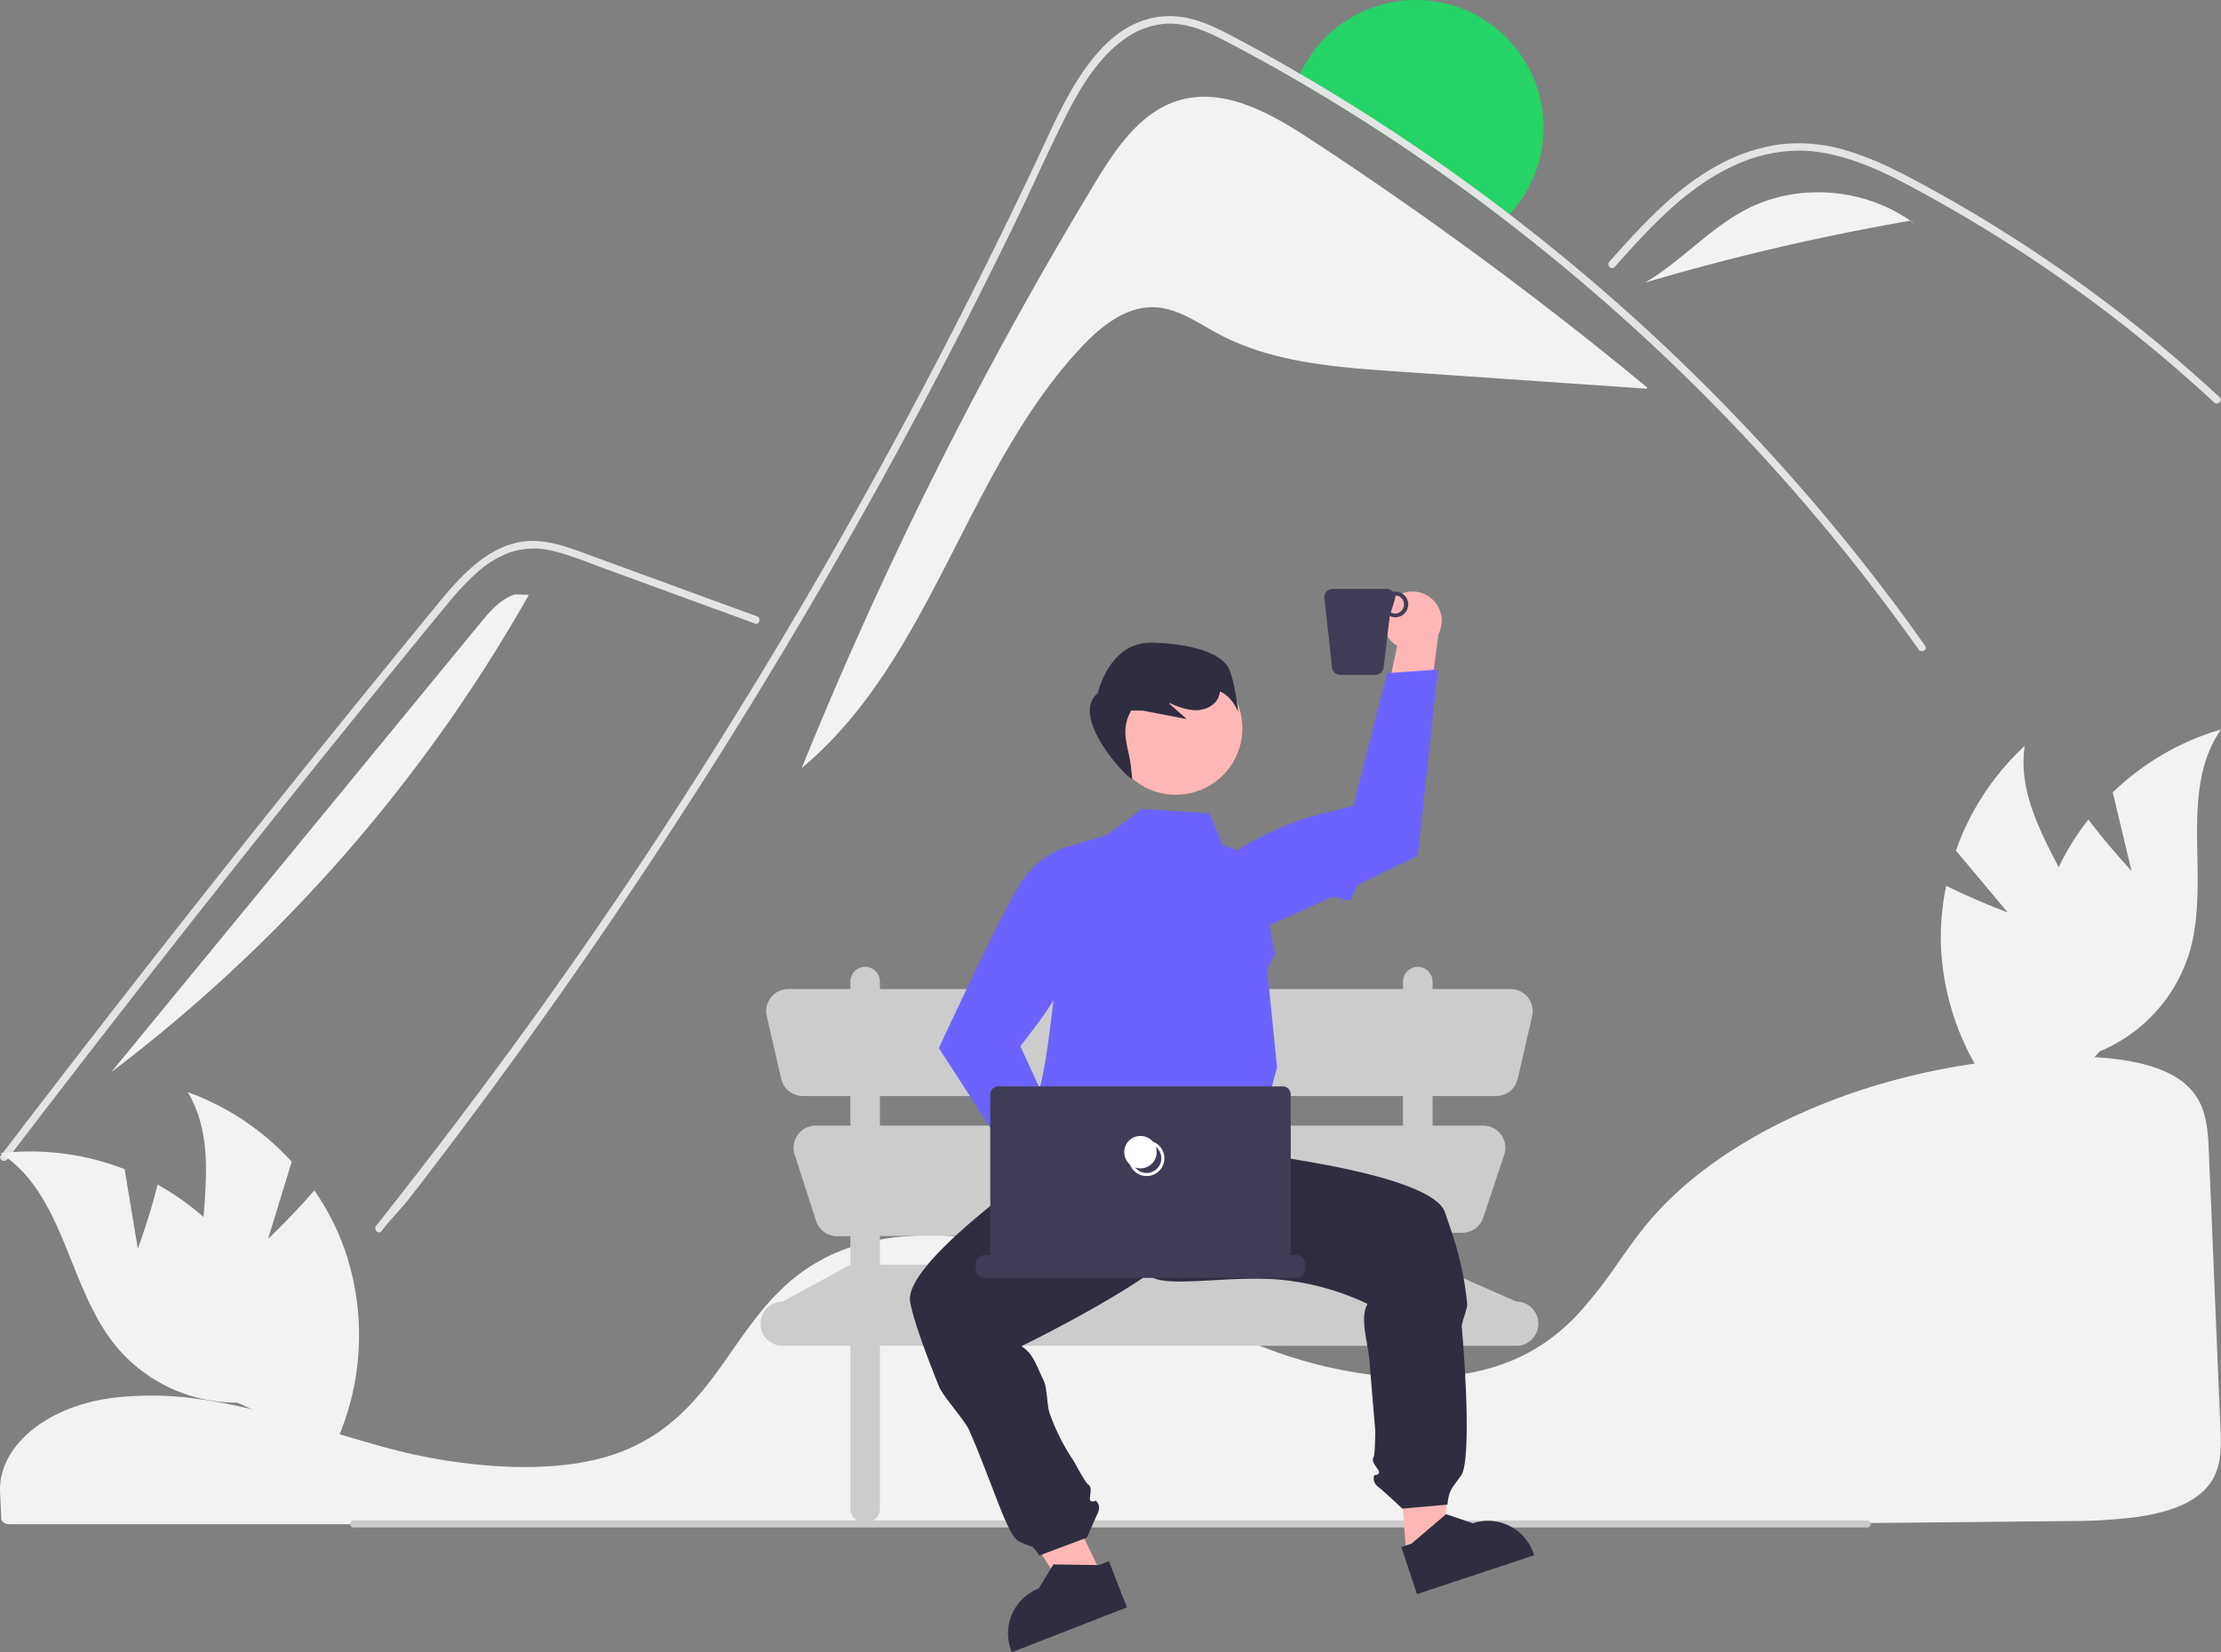 <?xml version="1.0"?>
<svg width="748.83" height="557.2" xmlns="http://www.w3.org/2000/svg" xmlns:svg="http://www.w3.org/2000/svg" data-name="Layer 1">
 <rect width="100%" height="100%" fill="#808080" stroke="none"/>
 <g class="layer">
  <title>Layer 1</title>
  <path d="m276.6,642.06c-3.6,0 -7.21,0.17 -10.73,0.51l-0.51,0.05c-23.37,2.38 -40.46,16.18 -39.75,32.09l0.13,2.88c0.09,1.82 0.19,3.78 0.27,5.95c0.04,1.07 1.31,1.89 2.89,1.89l574.73,0c40.52,-0.29 80.89,-0.64 119.99,-1.06a177.65,177.65 0 0 0 21.96,-1.31c10.86,-1.48 18.4,-4.42 23.06,-8.97l0,0c5.78,-5.65 5.96,-12.77 5.61,-20.81c-0.71,-16.23 -1.42,-33.28 -2.12,-50.28c-0.62,-14.99 -1.24,-29.93 -1.86,-44.24c-0.39,-8.49 -1.24,-15.98 -7.81,-21.71c-7.12,-6.19 -20.1,-9.33 -38.59,-9.33c-0.22,0 -0.44,0 -0.67,0c-57.93,0.23 -115.34,23.17 -142.84,57.06c-3.17,3.91 -6.12,8.09 -8.97,12.13a158.92,158.92 0 0 1 -13.79,17.66a66.95,66.95 0 0 1 -9.1,8.17c-0.22,0.18 -0.48,0.37 -0.75,0.55c-0.62,0.46 -1.26,0.91 -1.89,1.31a62.04,62.04 0 0 1 -11.61,6.08l-0.41,0.15c-0.31,0.13 -0.64,0.26 -0.97,0.37a68.21,68.21 0 0 1 -7.17,2.21c-10.48,2.66 -22.4,3.29 -35.43,1.89a151.75,151.75 0 0 1 -35.23,-8.26c-12.06,-4.39 -23.35,-9.86 -34.27,-15.16c-4.8,-2.32 -9.76,-4.72 -14.71,-7c-0.93,-0.43 -1.85,-0.85 -2.78,-1.27c-6.05,-2.71 -11.54,-4.96 -16.77,-6.85a146.28,146.28 0 0 0 -39.97,-8.52c-14.4,-0.91 -27.1,0.8 -37.73,5.07a60.65,60.65 0 0 0 -8.53,4.24c-12.59,7.52 -20.34,18.63 -27.85,29.36c-9.33,13.36 -18.98,27.17 -38.03,34.33c-21.99,8.27 -54.09,4.84 -76.8,-1.14c-7.14,-1.88 -14.27,-4.04 -21.16,-6.13q-4.18,-1.27 -8.36,-2.52c-5.48,-1.62 -9.97,-2.87 -14.12,-3.93l-1.31,-0.33c-0.73,-0.18 -1.46,-0.37 -2.21,-0.54c-4.93,-1.19 -9.52,-2.13 -14.04,-2.87l-1.06,-0.18c-2.15,-0.32 -4.15,-0.59 -6.12,-0.82l-0.79,-0.09a109.24,109.24 0 0 0 -11.83,-0.63z" fill="#f2f2f2" id="svg_1" style="--darkreader-inline-fill: #070705;" transform="translate(-225.585 -171.4)"/>
  <path d="m343.64,685.35a1.19,1.19 0 0 1 1.19,-1.19l510.29,0a1.19,1.19 0 0 1 0,2.38l-510.29,0a1.19,1.19 0 0 1 -1.19,-1.19z" fill="#cacaca" id="svg_2" style="--darkreader-inline-fill: #191712;" transform="translate(-225.585 -171.4)"/>
  <path d="m520.41,43.04a42.86,42.86 0 0 1 -11.46,29.24c-0.56,0.61 -1.15,1.2 -1.75,1.77a650.4,650.4 0 0 0 -69.84,-46.89c0.3,-0.76 0.62,-1.51 0.97,-2.25a43.04,43.04 0 0 1 82.08,18.13z" fill="#25d366" id="svg_3"/>
  <path d="m780.91,302.04l-0.04,0.45q-42.46,-2.93 -84.92,-5.86c-20.45,-1.41 -41.61,-3.01 -59.68,-12.69c-6.86,-3.67 -13.54,-8.57 -21.32,-8.91c-9.65,-0.43 -18.07,6.32 -24.69,13.36c-39.13,41.68 -50.46,105.41 -94.36,142.02a1394.14,1394.14 0 0 1 98.86,-197.31c7.04,-11.65 15.39,-24.09 28.46,-27.89c12.47,-3.63 25.23,1.67 36.71,8.47c2.46,1.46 4.86,2.99 7.18,4.51q26.54,17.37 52.2,36.07q31.52,22.93 61.6,47.78z" fill="#f2f2f2" id="svg_4" style="--darkreader-inline-fill: #070705;" transform="translate(-225.585 -171.4)"/>
  <path d="m872.47,390.44a670.65,670.65 0 0 0 -104.75,-116.27q-16.96,-14.91 -34.93,-28.72a650.4,650.4 0 0 0 -69.84,-46.89q-11.94,-6.93 -24.16,-13.31c-6.33,-3.29 -13.07,-6.3 -20.37,-5.83a27.1,27.1 0 0 0 -14.07,5.41c-8.97,6.55 -14.91,16.78 -19.8,26.53c-4.28,8.55 -8.27,17.27 -12.34,25.94c-1.73,3.69 -3.46,7.37 -5.25,11.03q-9.36,19.23 -19.16,38.25q-12.63,24.51 -25.99,48.65q-28.06,50.74 -59.23,99.66q-45.81,71.89 -98.02,139.43c-4.27,5.51 -6.03,6.79 -10.36,12.26c-1,1.28 -2.78,-0.52 -1.79,-1.79c36.11,-45.64 67.55,-88.76 99.25,-137.58q35.85,-55.22 67.76,-112.88q10.25,-18.5 20.06,-37.22q15.89,-30.32 30.67,-61.2q3.9,-8.13 7.72,-16.32c8.09,-17.33 19.87,-43.1 42.62,-42.75c6.69,0.1 12.9,2.81 18.76,5.81c5.97,3.07 11.83,6.33 17.68,9.64q3.51,1.98 6.99,4.02q13.79,8.01 27.16,16.69q22.32,14.47 43.46,30.68q10.04,7.69 19.77,15.74a673.55,673.55 0 0 1 109.09,114.31q5.75,7.63 11.25,15.44c0.94,1.33 -1.25,2.59 -2.18,1.27z" fill="#e4e4e4" id="svg_5" style="--darkreader-inline-fill: #0e0c0a;" transform="translate(-225.585 -171.4)"/>
  <path d="m769.98,261.44c1.32,-1.47 2.63,-2.95 3.96,-4.42c10.49,-11.6 21.75,-23.07 36.16,-29.72a52.46,52.46 0 0 1 21.98,-5.1c7.86,0.03 15.55,2.09 22.82,4.98c3.43,1.37 6.79,2.93 10.1,4.59c3.78,1.9 7.5,3.93 11.19,5.98q10.41,5.76 20.55,12.02q20.17,12.47 39.08,26.84q9.8,7.45 19.2,15.39q8.74,7.38 17.12,15.15c1.2,1.1 2.98,-0.68 1.79,-1.79c-1.48,-1.37 -2.97,-2.73 -4.46,-4.08q-6.31,-5.71 -12.83,-11.2q-11.88,-10.03 -24.39,-19.28q-19.43,-14.4 -40.21,-26.85q-10.38,-6.21 -21.05,-11.9c-2.15,-1.15 -4.32,-2.27 -6.52,-3.33a103.9,103.9 0 0 0 -15.49,-6.31a55.12,55.12 0 0 0 -23.4,-2.3a60.92,60.92 0 0 0 -21.59,7.47c-14.15,7.91 -25.12,20.14 -35.8,32.07c-1.08,1.21 0.7,3 1.79,1.79z" fill="#e4e4e4" id="svg_6" style="--darkreader-inline-fill: #0e0c0a;" transform="translate(-225.585 -171.4)"/>
  <path d="m480.13,381.68l-33.9,-12.39l-16.83,-6.16c-5.48,-2.01 -10.95,-4.29 -16.62,-5.72a26.21,26.21 0 0 0 -15.04,0.19a34.66,34.66 0 0 0 -11.73,7.27a95.2,95.2 0 0 0 -9.62,10.27c-3.66,4.41 -7.27,8.86 -10.9,13.29q-22.45,27.46 -44.61,55.15q-22.15,27.7 -44.01,55.62q-21.91,28 -43.53,56.23q-2.64,3.46 -5.29,6.92c-0.97,1.28 -3.17,0.02 -2.18,-1.27q21.77,-28.52 43.85,-56.8q22.13,-28.35 44.56,-56.46q22.44,-28.1 45.17,-55.97q5.67,-6.94 11.35,-13.87c3.2,-3.89 6.36,-7.83 9.86,-11.46c6.44,-6.65 14.48,-12.53 24.1,-12.69c5.66,-0.09 11.13,1.7 16.39,3.6c5.67,2.05 11.32,4.14 16.98,6.21l34.13,12.49l8.54,3.12c1.51,0.55 0.86,2.99 -0.67,2.43z" fill="#e4e4e4" id="svg_7" style="--darkreader-inline-fill: #0e0c0a;" transform="translate(-225.585 -171.4)"/>
  <path d="m814.56,241.9c17.23,-8.86 39.29,-7.12 55.12,3.94a786.12,786.12 0 0 0 -89.44,20.87c12.2,-7.15 21.74,-18.35 34.32,-24.81z" fill="#f2f2f2" id="svg_8" style="--darkreader-inline-fill: #070705;" transform="translate(-225.585 -171.4)"/>
  <path d="m869.85,245.81l3.31,2.69c-1.12,-0.94 -2.29,-1.82 -3.48,-2.66c0.05,-0.01 0.11,-0.02 0.17,-0.03z" fill="#f2f2f2" id="svg_9" style="--darkreader-inline-fill: #938366;" transform="translate(-225.585 -171.4)"/>
  <path d="m387.29,381.81c3.34,-4.06 6.94,-8.32 11.93,-9.97l4.66,0.19a528.55,528.55 0 0 1 -140.78,160.94q62.1,-75.58 124.19,-151.16z" fill="#f2f2f2" id="svg_10" style="--darkreader-inline-fill: #070705;" transform="translate(-225.585 -171.4)"/>
  <path d="m736.79,610.34l-28.21,-12.45l0,-10.7l10.05,-0.05a7.47,7.47 0 0 0 7.05,-5.11l7.06,-21.19a7.47,7.47 0 0 0 -7.09,-9.84l-17.07,0l0,-9.96l21.44,0a7.47,7.47 0 0 0 7.28,-5.79l4.86,-21.16a7.47,7.47 0 0 0 -7.28,-9.15l-26.3,0l0,-2.49a4.98,4.98 0 0 0 -9.96,0l0,2.49l-176.36,0l0,-2.49a4.98,4.98 0 0 0 -9.96,0l0,2.49l-20.91,0a7.47,7.47 0 0 0 -7.28,9.15l4.87,21.16a7.47,7.47 0 0 0 7.28,5.79l16.04,0l0,9.96l-11.68,0a7.47,7.47 0 0 0 -7.11,9.76l7.21,22.38a7.47,7.47 0 0 0 7.15,5.18l4.43,-0.03l0,9.6l-22.82,12.45a7.47,7.47 0 0 0 -7.47,7.47l0,0a7.47,7.47 0 0 0 7.47,7.47l22.82,0l0,54.78a4.98,4.98 0 0 0 9.96,0l0,-54.78l176.36,0l0,54.78a4.98,4.98 0 0 0 9.96,0l0,-54.78l28.21,0a7.47,7.47 0 0 0 7.47,-7.47l0,0a7.47,7.47 0 0 0 -7.47,-7.47zm-214.53,-69.3l176.36,0l0,9.96l-176.36,0l0,-9.96zm0,56.85l0,-9.65l176.36,-0.99l0,10.64l-176.36,0z" fill="#ccc" id="svg_11" style="--darkreader-inline-fill: #181611;" transform="translate(-225.585 -171.4)"/>
  <path d="m315.96,589.21l7.98,-26a87.77,87.77 0 0 0 -35.08,-23.51c13.12,21.75 0.4,50.11 5.7,74.95a52.79,52.79 0 0 0 28.28,35.98l12.12,15.01a88.47,88.47 0 0 0 6.5,-73.79a85.45,85.45 0 0 0 -9.9,-19.01c-7.2,8.46 -15.6,16.37 -15.6,16.37z" fill="#f2f2f2" id="svg_12" style="--darkreader-inline-fill: #070705;" transform="translate(-225.585 -171.4)"/>
  <path d="m272.05,592.54l-4.45,-26.84a87.77,87.77 0 0 0 -41.89,-5.39c21.45,13.61 22.72,44.67 38.54,64.53a52.79,52.79 0 0 0 41.35,19.59l17.54,8.04a88.47,88.47 0 0 0 -27.09,-68.94a85.45,85.45 0 0 0 -17.33,-12.61c-2.67,10.78 -6.67,21.62 -6.67,21.62z" fill="#f2f2f2" id="svg_13" style="--darkreader-inline-fill: #070705;" transform="translate(-225.585 -171.4)"/>
  <path d="m902.51,479.12l-17.47,-20.86a87.77,87.77 0 0 1 23.19,-35.29c-3.64,25.13 19.11,46.32 23.88,71.27a52.79,52.79 0 0 1 -12.07,44.14l-5.32,18.54a88.47,88.47 0 0 1 -34.68,-65.45a85.45,85.45 0 0 1 1.72,-21.37c9.93,5 20.75,9.02 20.75,9.02z" fill="#f2f2f2" id="svg_14" style="--darkreader-inline-fill: #070705;" transform="translate(-225.585 -171.4)"/>
  <path d="m944.25,465.11l-6.33,-26.46a87.77,87.77 0 0 1 36.49,-21.25c-14.46,20.88 -3.55,49.99 -10.41,74.44a52.79,52.79 0 0 1 -30.48,34.13l-13.04,14.22a88.47,88.47 0 0 1 -1.85,-74.05a85.45,85.45 0 0 1 11.08,-18.36c6.65,8.9 14.54,17.33 14.54,17.33z" fill="#f2f2f2" id="svg_15" style="--darkreader-inline-fill: #070705;" transform="translate(-225.585 -171.4)"/>
  <polygon fill="#ffb6b6" id="svg_16" points="373.867 536.045 362.393 541.58 335.583 499.958 352.517 491.789 373.867 536.045" style="--darkreader-inline-fill: #030302;"/>
  <path d="m600.75,539.92l-10.2,15.39s-60.64,40.15 -58.11,55.09c0.89,5.22 4.74,16.22 9.69,28.46c1.52,3.77 8.66,11.25 10.34,15.12c8.45,19.54 12.66,35.17 16.72,37.26c4.51,2.34 4.05,0.49 6.81,4.75l16,-6s2.5,-5.59 3.73,-8.36s-0.7,-4.15 -0.7,-4.15s-2.35,1.25 -1.94,-1.38s0.27,-3.46 -0.7,-4.15s-4.73,-7.74 -4.73,-7.74a69.82,69.82 0 0 1 -8.19,-16.23c-0.89,-2.52 -0.81,-8.56 -2,-11c-2.52,-5.14 -3.41,-8.93 -7.49,-11.6c0,0 51.27,-24.91 56.08,-36.82s-0.14,-51.2 -0.14,-51.2l-25.17,2.56z" fill="#2f2e41" id="svg_17" style="--darkreader-inline-fill: #0c0b08;" transform="translate(-225.585 -171.4)"/>
  <path d="m605.54,713.49l-38.8,15.11l-0.19,-0.49a16.21,16.21 0 0 1 9.22,-20.98l0,0l4.99,-8.14l15.32,0.23l3.38,-1.32l6.08,15.59z" fill="#2f2e41" id="svg_18" style="--darkreader-inline-fill: #0c0b08;" transform="translate(-225.585 -171.4)"/>
  <polygon fill="#ffb6b6" id="svg_19" points="470.462 475.448 489.209 474.029 486.873 523.483 474.17 524.444 470.462 475.448" style="--darkreader-inline-fill: #030302;"/>
  <path d="m593.03,553.53c-4.31,-18.98 7.83,37.62 20.43,48.2c4.96,4.16 25.7,-0.15 42.87,1.16a87.67,87.67 0 0 1 30.32,8.24c-2.74,4.99 0.12,12.44 0.65,19.14c0.98,12.21 1.96,23.45 1.96,23.45s-0.01,7.98 -0.55,9.05s-0.27,1.86 1.33,3.99s-1.07,2.13 -1.07,2.13s-1.07,2.13 1.33,3.99s8.07,7.3 8.07,7.3l15.24,-1.35c0.44,-5.06 1.75,-5.73 4.64,-9.91c2.74,-3.95 2.12,-27.69 0.18,-49.97c-0.13,-1.51 1.98,-6.26 1.83,-7.75c-1.43,-14.96 -5.64,-25.32 -7.49,-30.91c-1.29,-3.86 -7.44,-7.19 -15.76,-9.99c-1.27,-0.43 -2.59,-0.85 -3.95,-1.25c-22.93,-6.81 -57.45,-10.15 -57.45,-10.15l-18.88,-16.79l-23.7,11.42z" fill="#2f2e41" id="svg_20" style="--darkreader-inline-fill: #0c0b08;" transform="translate(-225.585 -171.4)"/>
  <path d="m698.05,693.13l3.45,-1.15l11.65,-9.94l9.03,3.08l0,0a16.21,16.21 0 0 1 20.49,10.27l0.16,0.5l-39.51,13.12l-5.27,-15.88z" fill="#2f2e41" id="svg_21" style="--darkreader-inline-fill: #0c0b08;" transform="translate(-225.585 -171.4)"/>
  <path d="m610.42,444.23l-11.34,8.64l-13.67,4.2s-5.66,79.53 -10.75,84.62s-0.5,5.23 -1.52,11.85s-3.52,20.19 -3.52,20.19c34.39,18.2 64.04,18.69 87.85,-2.61a5.93,5.93 0 0 0 -3.24,-6.7c-4.43,-2.35 4.09,-13.33 0.47,-15.16s1.47,-17.76 1.47,-17.76l-3.34,-33.21l2.64,-5.31l-6.45,-32.49l-11.18,-4.08l-4.46,-10.76l-22.96,-1.42z" fill="#6c63ff" id="svg_22" style="--darkreader-inline-fill: #000000;" transform="translate(-225.585 -171.4)"/>
  <circle cx="396.45" cy="245.6" fill="#ffb6b6" id="svg_23" r="22.43" style="--darkreader-inline-fill: #030302;"/>
  <path d="m603.32,585.58a9.83,9.83 0 0 0 -11.21,-10.08l-15.98,-31.06l-8.9,15.82l16.54,27.07a9.88,9.88 0 0 0 19.55,-1.75z" fill="#ffb6b6" id="svg_24" style="--darkreader-inline-fill: #030302;" transform="translate(-225.585 -171.4)"/>
  <path d="m576.41,577.98l-34.28,-53.13l0.11,-0.24c0.13,-0.28 7.89,-17.04 15.41,-32.4c1.16,-2.36 2.31,-4.7 3.43,-6.93q0.73,-1.44 1.43,-2.83c3.16,-6.23 5.92,-11.37 7.56,-13.82a29.02,29.02 0 0 1 15.38,-11.66l0.16,-0.04l0.15,0.06a14.72,14.72 0 0 1 8.76,16.2a104.3,104.3 0 0 1 -19.35,43.75l-5.56,7.33l19.31,41.98l-12.51,11.73z" fill="#6c63ff" id="svg_25" style="--darkreader-inline-fill: #000000;" transform="translate(-225.585 -171.4)"/>
  <path d="m665.67,597.79l0,1.43a3.15,3.15 0 0 1 -3.15,3.15l-104.82,0a3.15,3.15 0 0 1 -3.15,-3.15l0,-1.43a3.15,3.15 0 0 1 3.15,-3.15l1.86,0a2.65,2.65 0 0 1 -0.1,-0.71l0,-53.5a2.65,2.65 0 0 1 2.64,-2.64l96.02,0a2.65,2.65 0 0 1 2.64,2.64l0,53.5a2.5,2.5 0 0 1 -0.1,0.71l1.86,0a3.15,3.15 0 0 1 3.15,3.15z" fill="#3f3d56" id="svg_26" style="--darkreader-inline-fill: #15130f;" transform="translate(-225.585 -171.4)"/>
  <path d="m612.17,568.02a5.99,5.99 0 1 1 6,-6a6,6 0 0 1 -6,6zm0,-10.95a4.96,4.96 0 1 0 4.96,4.95a4.96,4.96 0 0 0 -4.96,-4.95z" fill="#fff" id="svg_27" style="--darkreader-inline-fill: #9a896b;" transform="translate(-225.585 -171.4)"/>
  <circle cx="384.52" cy="388.56" fill="#fff" id="svg_28" r="5.47" style="--darkreader-inline-fill: #9a896b;"/>
  <path d="m694.28,374.34a9.83,9.83 0 0 0 2.36,14.88l-7.15,34.2l16.88,-6.68l4.2,-31.45a9.88,9.88 0 0 0 -16.29,-10.95z" fill="#ffb6b6" id="svg_29" style="--darkreader-inline-fill: #030302;" transform="translate(-225.585 -171.4)"/>
  <path d="m484.81,225.79l-6.82,62.85l-0.25,0.12c-0.19,0.1 -8.84,4.34 -19.46,9.39c-1.79,0.86 -1.53,4.55 -3.4,5.43c-1.29,0.61 -4.7,-1.6 -6,-0.99c-11.6,5.43 -23.33,10.7 -28.01,12.13a29.02,29.02 0 0 1 -19.29,-0.62l-0.15,-0.07l-0.07,-0.14a14.72,14.72 0 0 1 3.39,-18.1a104.3,104.3 0 0 1 42.59,-21.81l8.92,-2.19l11.44,-44.77l17.11,-1.23z" fill="#6c63ff" id="svg_30" transform="matrix(1 0 0 1 0 0)"/>
  <path d="m672.19,373.68l2.56,23.31a2.85,2.85 0 0 0 2.72,2.01l11.84,0a2.85,2.85 0 0 0 2.72,-2.01l2.13,-17.86a4.32,4.32 0 1 0 1.11,-8.13a2.82,2.82 0 0 0 -2.15,-1l-18.21,0a2.85,2.85 0 0 0 -2.72,3.68zm22.34,4.24l1.3,-4.24a2.82,2.82 0 0 0 0.05,-1.5c0.05,-0.01 0.11,-0.02 0.16,-0.02a3.09,3.09 0 0 1 0,6.17a3.05,3.05 0 0 1 -1.51,-0.41z" fill="#3f3d56" id="svg_31" style="--darkreader-inline-fill: #756851;" transform="translate(-225.585 -171.4)"/>
  <path d="m640.3,397.73c-1.84,-5.37 -11.02,-9.09 -25.91,-9.61s-18.66,17.02 -18.66,17.02c-9.94,8.07 10.61,29.65 11.6,28.87l-0.44,-4.05c-0.74,-6.72 -3.89,-11.96 0.11,-18.96l3.84,0.04q7.44,1.43 14.88,2.87l-5.87,-5.18l0.17,-0.25a22.73,22.73 0 0 0 8.01,2.43c3.16,0.19 6.61,-1.07 8.12,-3.85a6.47,6.47 0 0 0 0.73,-2.46c4.25,1.71 6.2,6.95 6.2,6.95s-0.93,-8.46 -2.78,-13.82z" fill="#2f2e41" id="svg_32" style="--darkreader-inline-fill: #0c0b08;" transform="translate(-225.585 -171.4)"/>
 </g>
</svg>